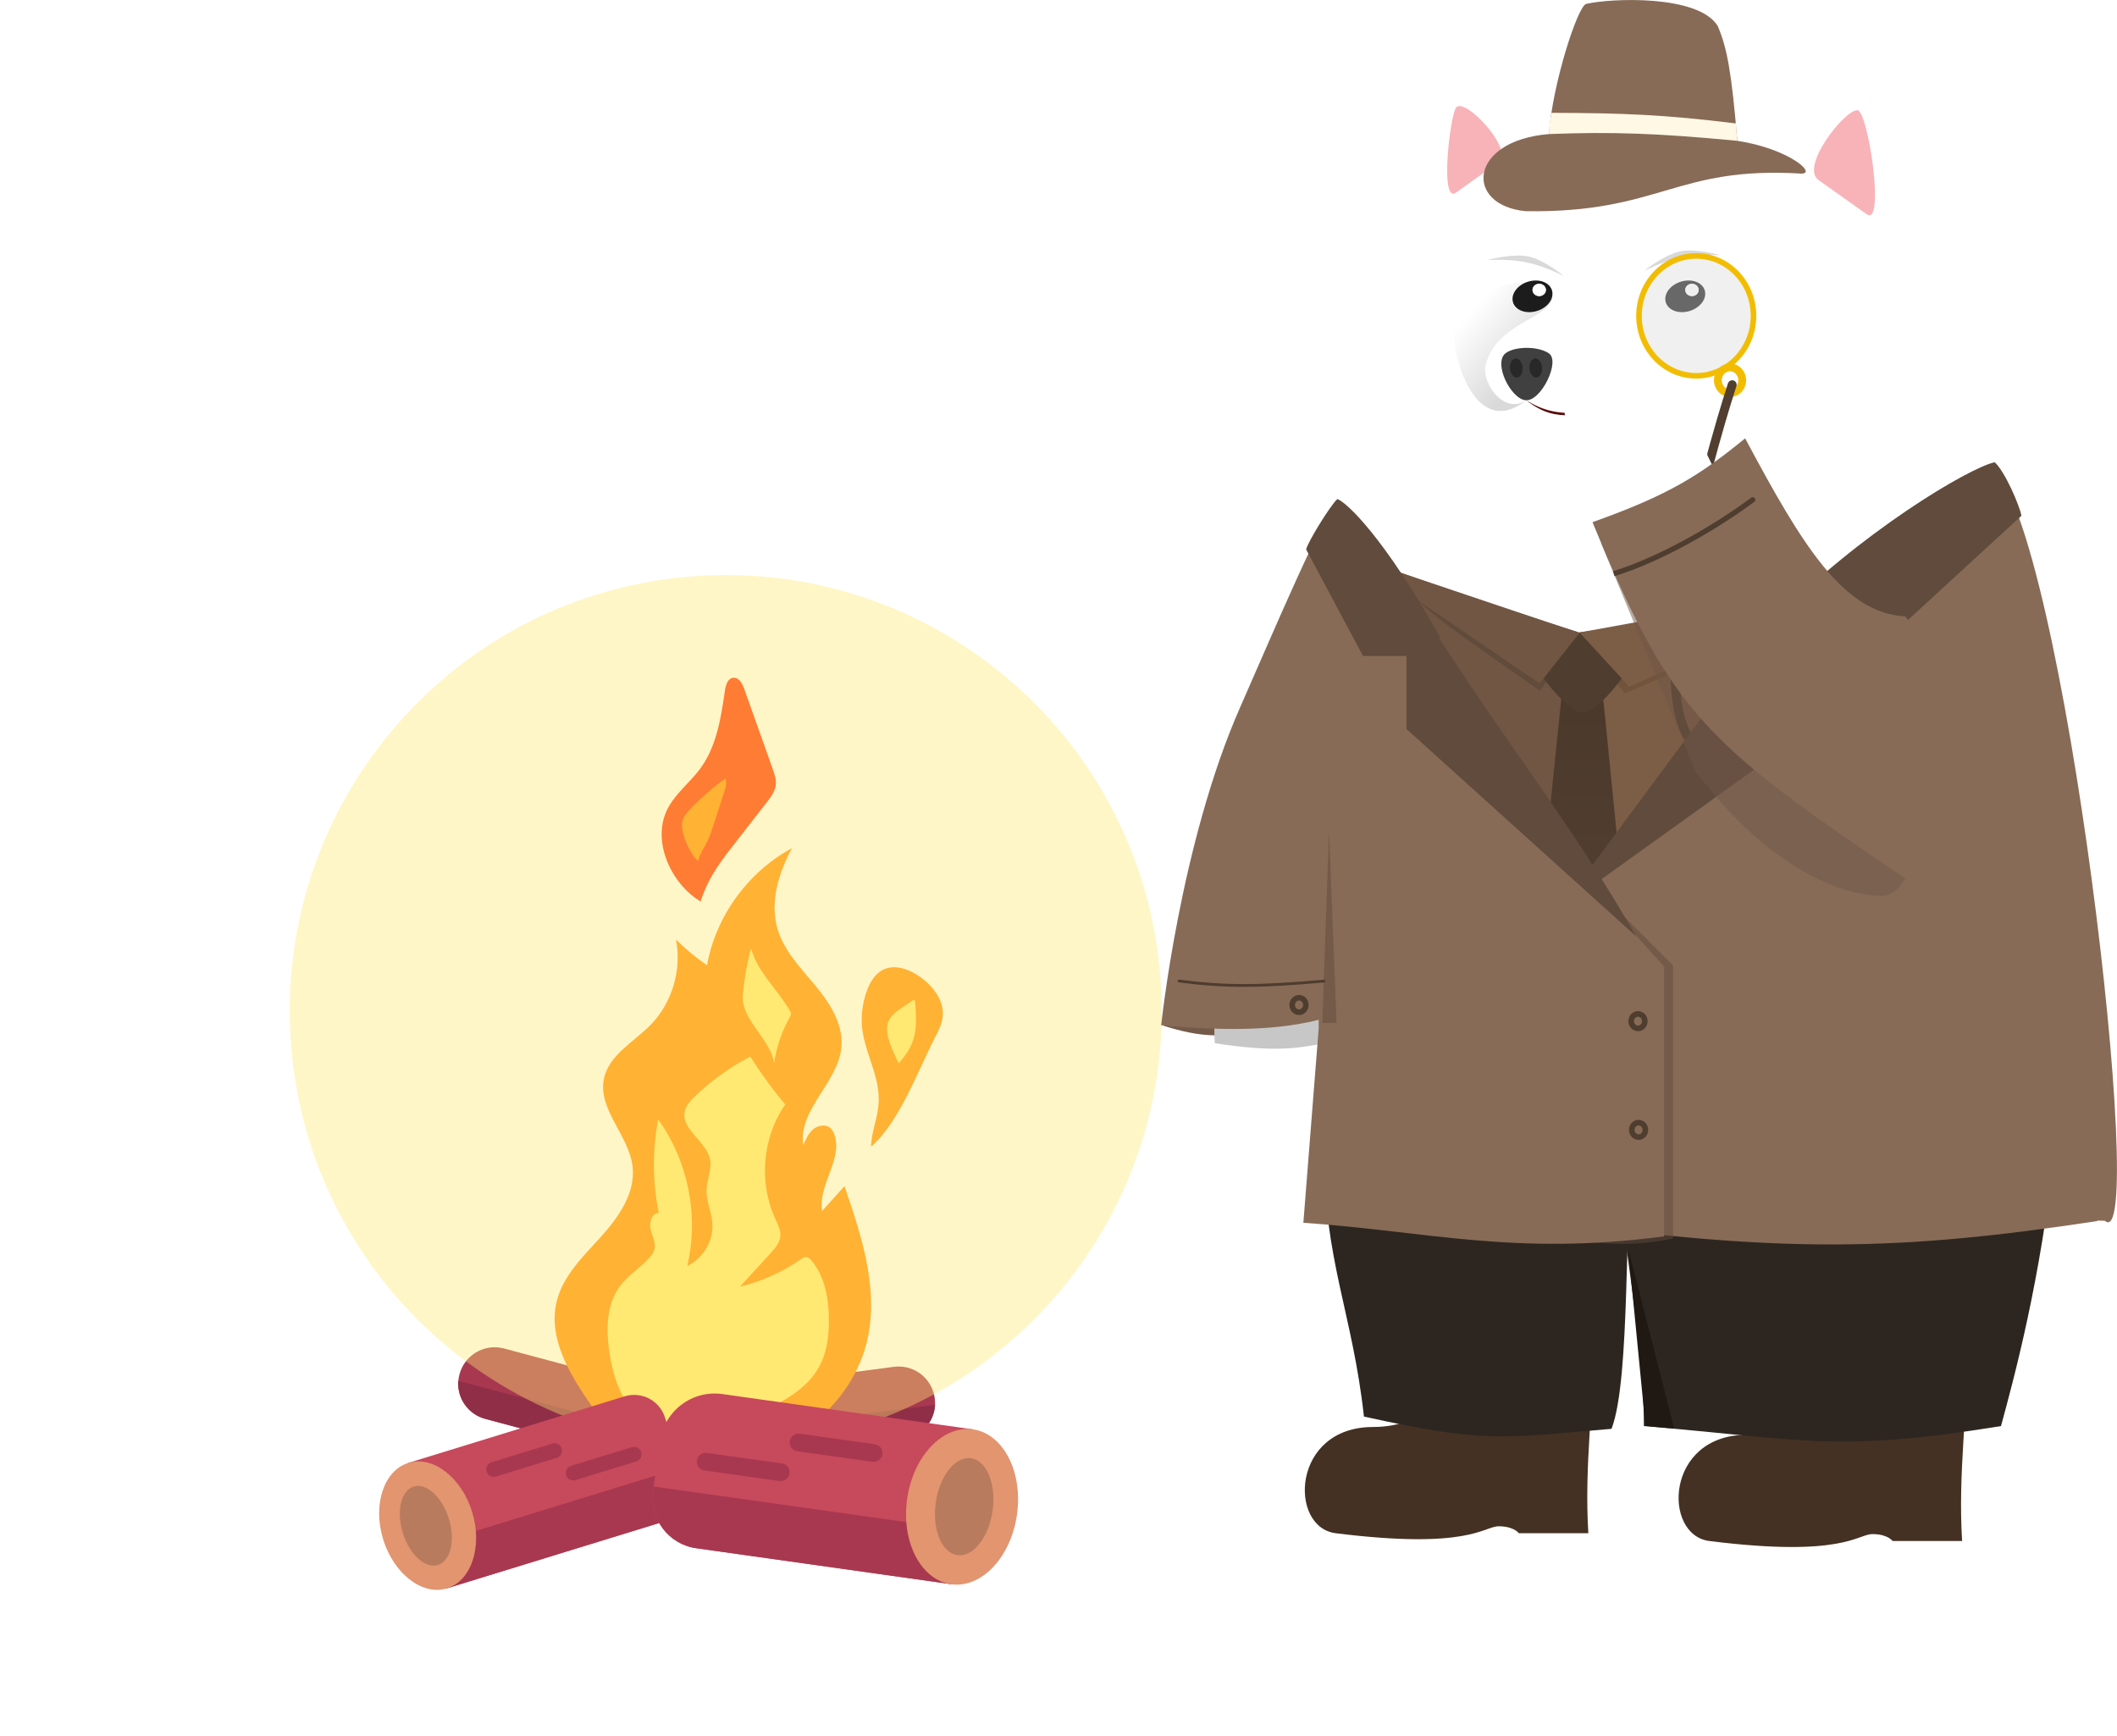 <svg width="895" height="734" viewBox="0 0 895 734" fill="none" xmlns="http://www.w3.org/2000/svg">
<path d="M276.957 587.177L272.288 604.525L268.962 616.927L205.136 599.826C197.838 597.884 193.188 591.017 193.757 583.757C193.849 582.839 194.006 581.893 194.257 580.985C196.194 573.751 202.933 569.124 210.104 569.592C211.087 569.656 212.097 569.817 213.1 570.074L276.957 587.177Z" fill="#A83850"/>
<path d="M272.288 604.522L268.962 616.924L205.136 599.823C197.838 597.882 193.188 591.014 193.757 583.754L272.288 604.522Z" fill="#902E48"/>
<path d="M312.372 586.486L314.748 604.295L316.435 617.023L381.941 608.359C389.43 607.382 394.933 601.176 395.312 593.904C395.34 592.982 395.307 592.024 395.176 591.091C394.195 583.666 388.115 578.203 380.943 577.735C379.96 577.671 378.938 577.7 377.911 577.824L312.372 586.486Z" fill="#A83850"/>
<path d="M314.749 604.292L316.436 617.021L381.943 608.357C389.431 607.38 394.934 601.174 395.313 593.902L314.749 604.292Z" fill="#902E48"/>
<g opacity="0.4" filter="url(#filter0_f_2276_7454)">
<path d="M324.449 610.94C425.788 601.207 500.049 511.165 490.316 409.826C480.583 308.486 390.541 234.225 289.202 243.958C187.863 253.692 113.601 343.734 123.335 445.073C133.068 546.412 223.11 620.673 324.449 610.94Z" fill="#FFE972"/>
</g>
<path d="M262.695 605.52C257.385 604.377 253.746 599.583 250.628 595.11C241.275 581.69 231.434 565.976 235.369 550.109C238.054 539.227 246.683 531.027 254.171 522.72C261.66 514.414 268.8 504.109 267.422 492.994C265.792 479.887 252.616 468.894 255.339 455.975C257.42 446.042 267.779 440.631 274.909 433.417C284.122 424.076 288.318 410.074 285.78 397.194C289.82 401.218 294.203 404.85 298.901 408.056C302.645 387.301 316.263 368.56 334.824 358.554C329.2 369.053 325.336 381.388 328.735 392.795C331.508 402.057 338.589 409.274 344.764 416.719C350.938 424.164 356.632 433.107 355.717 442.735C354.29 457.778 337.258 469.253 339.598 484.191C340.618 481.741 341.71 479.167 343.734 477.451C345.757 475.735 349.016 475.119 351.036 476.876C351.913 477.602 352.418 478.655 352.794 479.731C356.348 490.223 345.732 501.034 347.569 511.956C350.728 508.466 353.888 504.975 357.017 501.451C364.009 521.759 371.117 543.222 367.127 564.343C362.321 589.649 340.235 610.706 314.702 614.266" fill="#FFB234"/>
<path d="M284.455 607.066C276.363 605.582 269.398 599.997 264.974 593.081C260.55 586.164 258.374 577.992 257.377 569.834C256.27 560.903 256.65 551.177 261.968 543.908C265.432 539.163 270.671 536.031 274.588 531.667C275.414 530.733 276.214 529.701 276.61 528.516C277.498 525.643 275.811 522.697 275.077 519.781C274.343 516.865 275.502 512.766 278.495 512.802C275.871 499.789 275.797 486.274 278.24 473.241C290.954 490.831 295.59 514.045 290.546 535.193C297.35 532.004 301.8 524.36 301.142 516.861C300.746 512.182 298.552 507.706 298.732 503.001C298.886 498.678 301.012 494.419 300.173 490.19C298.643 482.379 287.718 477.428 289.53 469.676C290.104 467.228 291.92 465.275 293.755 463.515C300.724 456.831 308.647 451.135 317.19 446.689C321.67 453.737 326.612 460.528 331.962 466.931C322.36 480.771 320.676 499.749 327.705 515.088C328.819 517.551 330.185 520.062 329.914 522.752C329.607 525.505 327.645 527.735 325.791 529.781C321.468 534.502 317.145 539.222 312.822 543.943C322.049 541.709 330.881 537.728 338.659 532.309C339.327 531.843 340.026 531.378 340.821 531.398C341.71 531.456 342.43 532.141 343.021 532.848C348.909 539.797 350.475 549.49 350.423 558.6C350.397 564.366 349.758 570.251 347.439 575.517C341.424 589.082 326.039 595.343 312.074 600.359C309.399 601.3 306.657 602.3 303.827 602.211C300.995 602.154 297.99 600.843 296.755 598.277" fill="#FFE972"/>
<path d="M364.895 437.376C363.714 431.053 364.337 424.434 366.64 418.434C367.945 415.046 369.979 411.705 373.179 410.034C378.258 407.402 384.509 409.753 389.136 413.082C394.522 416.971 399.195 423.011 398.572 429.63C398.265 432.861 396.732 435.852 395.236 438.749C387.947 452.804 380.257 474.449 368.241 484.754C368.368 478.899 370.879 473.136 371.391 467.243C372.382 456.441 366.834 447.699 364.895 437.376Z" fill="#FFB234"/>
<path d="M282.795 340.888C286.279 334.869 291.983 330.462 296.11 324.836C302.969 315.437 304.836 303.418 306.478 291.926C306.786 289.652 307.636 286.871 309.888 286.54C312.301 286.188 313.841 288.965 314.648 291.248C318.662 302.504 322.675 313.759 326.657 325.012C327.437 327.23 328.271 329.578 327.96 331.916C327.621 334.666 325.875 337.006 324.171 339.189C318.99 345.83 313.841 352.472 308.66 359.113C303.337 365.967 298.751 372.774 296.199 381.115C283.684 373.671 274.746 354.861 282.795 340.888Z" fill="#FF7C34"/>
<path d="M281.166 599.366L293.472 639.331L188.928 671.483L172.599 618.446L264.039 590.315C271.291 588.079 278.962 592.116 281.166 599.366Z" fill="#C7495C"/>
<path d="M287.734 620.567L183.188 652.738L188.949 671.459L293.495 639.288L287.734 620.567Z" fill="#A83850"/>
<path d="M199.606 639.164C204.1 653.796 199.332 668.271 188.958 671.481C178.584 674.692 166.508 665.397 161.981 650.762C157.487 636.13 162.255 621.655 172.629 618.444C183.004 615.234 195.08 624.529 199.606 639.164Z" fill="#E2956F"/>
<path d="M189.764 642.029C192.575 651.198 190.507 659.954 185.141 661.611C179.775 663.269 173.129 657.195 170.286 648.024C167.474 638.854 169.543 630.099 174.909 628.441C180.275 626.784 186.95 632.892 189.764 642.029Z" fill="#B97B5D"/>
<path d="M235.385 616.291L209.664 624.205C208.006 624.702 206.249 623.791 205.72 622.131C205.223 620.474 206.134 618.717 207.794 618.188L233.515 610.274C235.173 609.777 236.93 610.688 237.459 612.348C237.988 614.008 237.043 615.794 235.385 616.291Z" fill="#A83850"/>
<path d="M269 617.817L243.278 625.73C241.62 626.228 239.864 625.316 239.335 623.657C238.837 621.999 239.748 620.242 241.408 619.713L267.13 611.8C268.787 611.302 270.544 612.214 271.073 613.873C271.602 615.533 270.691 617.29 269 617.817Z" fill="#A83850"/>
<path d="M279.055 609.207L276.091 630.235C274.43 642.013 282.642 652.905 294.39 654.531L402.123 669.716L411.332 604.261L305.428 589.354C292.674 587.534 280.844 596.45 279.055 609.207Z" fill="#C7495C"/>
<path d="M276.336 628.43L276.091 630.231C274.43 642.008 282.642 652.9 294.39 654.526L402.123 669.711L405.383 646.599L276.336 628.43Z" fill="#A83850"/>
<path d="M383.504 633.739C380.953 651.831 389.304 667.926 402.122 669.75C414.942 671.542 427.401 658.366 429.951 640.274C432.502 622.182 424.151 606.087 411.333 604.263C398.513 602.471 386.054 615.647 383.504 633.739Z" fill="#E2956F"/>
<path d="M395.609 635.259C394.011 646.562 398.112 656.485 404.742 657.427C411.372 658.369 418.04 649.946 419.637 638.642C421.235 627.339 417.134 617.416 410.504 616.474C403.874 615.532 397.206 623.955 395.609 635.259Z" fill="#B97B5D"/>
<path d="M337.086 613.53L368.82 617.99C370.872 618.283 372.75 616.844 373.043 614.792C373.336 612.74 371.898 610.862 369.845 610.568L338.112 606.109C336.06 605.815 334.182 607.254 333.888 609.306C333.595 611.359 335.032 613.269 337.086 613.53Z" fill="#A83850"/>
<path d="M297.811 621.649L329.544 626.109C331.597 626.402 333.475 624.963 333.768 622.911C334.061 620.859 332.622 618.981 330.57 618.687L298.837 614.227C296.785 613.934 294.906 615.373 294.613 617.425C294.352 619.479 295.757 621.387 297.811 621.649Z" fill="#A83850"/>
<path d="M385.782 422.965C385.951 422.817 386.15 422.702 386.372 422.717C386.753 422.742 386.878 423.26 386.917 423.645C387.707 434.498 387.75 441.161 379.877 449.506C377.846 444.976 373.761 437.253 375.387 432.357C376.819 427.989 382.457 425.584 385.782 422.965Z" fill="#FFE972"/>
<path d="M314.372 424.906C313.815 422.703 314 420.357 314.275 418.08C314.942 412.261 316.021 406.468 317.504 400.829C320.162 410.88 328.642 418.157 333.856 427.133C334.112 427.595 334.398 428.092 334.395 428.634C334.392 429.175 334.107 429.635 333.851 430.128C330.497 436.123 328.25 442.731 327.265 449.518C326.032 440.579 316.582 433.526 314.372 424.906Z" fill="#FFE972"/>
<path d="M288.478 347.057C289.092 344.962 290.607 343.244 292.142 341.688C296.619 337.041 301.485 332.801 306.733 329.033C307.411 330.862 306.8 332.893 306.202 334.734C304.762 339.229 303.292 343.69 301.851 348.184C300.889 351.212 299.895 354.238 298.376 357.007C297.11 359.314 295.764 361.393 295.18 364C291.743 361.482 287.257 351.12 288.478 347.057Z" fill="#FFB234"/>
<path d="M810.694 123.647C847.846 191.203 852.132 245.819 852.132 245.819L848.703 240.447C852.132 291.483 865.846 277.157 864.306 311.33C862.564 307.134 862.796 304.018 859.846 300.586C875.274 360.425 870.742 376.541 870.742 374.751C870.742 372.96 859.846 365.797 859.846 365.797C867.358 382.932 867.963 407.123 870.742 440.112L552.788 430.873L554.714 397.073L549.582 406.793C534.721 366.727 551.465 364.923 549.582 317.448L546.502 338.588C546.502 322.284 545.057 282.618 560.873 234.971C557.991 238.469 556.696 235.166 554.714 240.447C566.81 208.215 577.629 195.421 581.793 171.324C608.91 60.804 669.553 54.486 733.195 68.426C796.837 82.365 795.07 95.237 810.694 123.647Z" fill="white"/>
<path d="M647.484 127.934L624.902 165.463L632.601 194.414L643.379 185.836H695.215L690.596 200.847L639.273 211.034L711.125 200.847" stroke="black" stroke-width="0.236"/>
<path d="M607.455 90.365C606.923 84.496 602.326 68.623 602.912 62.23C603.329 63.797 603.83 63.304 604.247 63.826C599.769 40.433 607.659 44.593 610.995 24.225C617.252 29.447 625.461 31.945 627.932 37.135C625.847 36.09 627.595 38.237 629.472 40.326C636.979 48.682 643.714 49.779 644.921 63.826C711.071 47.264 684.399 43.082 758.858 70.486C759.122 55.797 758.346 59.773 762.962 53.078C762.189 55.726 763.339 57.163 763.451 59.328C767.921 34.468 776.567 29.257 788.624 24.225C802.481 40.326 805.124 85.633 803.039 94.511C802.622 92.945 802.547 90.365 801.713 90.365C802.547 100.288 809.652 128.735 825.562 141.066C805.289 141.066 822.49 233.84 804.972 233.84L590.856 233.347C579.658 191.998 575.967 153.46 607.455 90.365Z" fill="white"/>
<path d="M633.534 68.558L615.571 81.425C608.556 86.45 613.05 48.89 615.571 45.505C619.164 40.68 640.549 63.533 633.534 68.558Z" fill="#F8B3B8"/>
<path d="M768.82 76.122L789.154 90.553C797.095 96.189 789.816 46.572 785.195 46.572C779.696 46.572 760.879 70.487 768.82 76.122Z" fill="#F8B3B8"/>
<path d="M611.61 586.882L613.823 571.629L673.84 565.695C673.84 593.713 669.725 619.08 671.495 648.173H642.121C642.121 648.173 640.065 645.244 633.635 645.244C627.206 645.244 621.235 655.244 564.677 648.173C544.727 645.679 545.907 603.266 580.484 603.266C603.884 603.266 611.61 586.882 611.61 586.882Z" fill="#443123"/>
<path d="M769.628 590.181L771.841 574.928L831.859 568.994C831.859 597.012 827.744 622.379 829.514 651.472H800.139C800.139 651.472 798.083 648.543 791.654 648.543C785.225 648.543 779.254 658.543 722.696 651.472C702.746 648.978 703.925 606.565 738.502 606.565C761.903 606.565 769.628 590.181 769.628 590.181Z" fill="#443123"/>
<path d="M576.635 598.854C571.748 554.701 559.658 532.751 559.658 485.791H690.668C686.452 510.947 689.536 582.635 681.305 604.04C634.345 608.001 627.798 610.171 576.635 598.854Z" fill="#2D2620"/>
<path d="M845.948 602.883C851.327 583.179 862.906 540.66 868.579 485.791H684.134C684.134 519.165 694.97 562.815 694.97 602.883C762.916 608.539 775.792 614.198 845.948 602.883Z" fill="#2D2620"/>
<path d="M695.646 602.827L688.291 527.578L707.811 603.958L695.646 602.827Z" fill="#201813"/>
<path d="M667.671 267.338C746.125 256.223 780.475 247.529 826.074 228.875L839.519 397.637H658.972V331.8L667.671 267.338Z" fill="#7C5D46"/>
<path d="M667.624 267.367C626.503 254.279 602.752 246.194 558.739 230.053L536.407 397.636H677.592V327.905L667.624 267.367Z" fill="#705643"/>
<path d="M648.364 409.187L660.357 292.649L677.4 291.336L689.141 409.187H648.364Z" fill="url(#paint0_linear_2276_7454)"/>
<path d="M651.059 292.058L667.652 267.542L593.564 245.963C597.265 255.471 620.248 270.271 651.059 292.058Z" fill="#614B3A"/>
<path d="M650.912 288.952L667.652 267.543L592.032 242.074L593.564 249.852L650.912 288.952Z" fill="#705643"/>
<path d="M686.879 293.242L667.581 267.418L773.169 255.744L686.879 293.242Z" fill="#72533B"/>
<path d="M688.78 290.329L667.581 267.422L784.247 246.199L777.765 250.795L688.78 290.329Z" fill="#7C5D46"/>
<path d="M669.17 301.235C663.101 301.235 652.607 286.827 652.607 286.827L667.905 267.529L685.606 286.827C685.606 286.827 675.238 301.235 669.17 301.235Z" fill="#4F3D2F"/>
<path d="M628.095 154.393C626.21 162.171 636.563 176.586 646.362 168.389C624.056 187.05 614.425 151.772 614.425 139.987C614.425 123.016 654.748 111.065 656.38 126.099C653.944 135.092 632.373 136.75 628.095 154.393Z" fill="url(#paint1_linear_2276_7454)"/>
<path d="M654.772 149.335C649.802 146.082 640.052 146.531 636.498 149.335C631.199 153.514 638.663 168.551 644.932 169.197C651.504 169.875 659.833 152.648 654.772 149.335Z" fill="#404040"/>
<ellipse cx="2.593" cy="3.944" rx="2.593" ry="3.944" transform="matrix(0.981 -0.194 0.127 0.992 646.234 152.154)" fill="#282828"/>
<ellipse cx="2.593" cy="3.944" rx="2.593" ry="3.944" transform="matrix(0.981 -0.194 0.127 0.992 646.234 152.154)" fill="#282828"/>
<ellipse cx="2.593" cy="3.944" rx="2.593" ry="3.944" transform="matrix(0.981 -0.194 0.127 0.992 646.234 152.154)" fill="#282828"/>
<ellipse cx="2.593" cy="3.944" rx="2.593" ry="3.944" transform="matrix(0.981 -0.194 0.127 0.992 637.991 152.154)" fill="#282828"/>
<ellipse cx="2.593" cy="3.944" rx="2.593" ry="3.944" transform="matrix(0.981 -0.194 0.127 0.992 637.991 152.154)" fill="#282828"/>
<ellipse cx="2.593" cy="3.944" rx="2.593" ry="3.944" transform="matrix(0.981 -0.194 0.127 0.992 637.991 152.154)" fill="#282828"/>
<path d="M695.871 164.029C672.857 176.621 658.03 177.375 645.268 169.194C652.491 174.9 657.827 175.607 664.158 175.607C671.465 175.607 681.364 173.132 695.871 164.029Z" fill="#5B0909"/>
<ellipse cx="8.61" cy="6.471" rx="8.61" ry="6.471" transform="matrix(-0.963 0.27 0.248 0.969 654.579 116.682)" fill="#1C1C1C"/>
<ellipse cx="650.725" cy="122.573" rx="2.828" ry="2.593" fill="white"/>
<ellipse cx="650.725" cy="122.573" rx="2.828" ry="2.593" fill="white"/>
<ellipse cx="8.61" cy="6.471" rx="8.61" ry="6.471" transform="matrix(-0.963 0.27 0.248 0.969 719.16 116.682)" fill="#1C1C1C"/>
<ellipse cx="715.306" cy="122.573" rx="2.828" ry="2.593" fill="white"/>
<ellipse cx="715.306" cy="122.573" rx="2.828" ry="2.593" fill="white"/>
<path d="M628.803 109.936C642.448 109.374 649.455 111.1 661.169 116.663C661.169 116.663 652.775 109.851 646.282 108.441C639.594 106.988 628.803 109.936 628.803 109.936Z" fill="#D9D9D9"/>
<path d="M695.035 114.508C707.343 108.592 714.461 107.405 727.421 107.878C727.421 107.878 717.016 104.944 710.495 106.218C703.778 107.53 695.035 114.508 695.035 114.508Z" fill="#D9D9D9"/>
<path d="M741.323 133.533C741.323 147.575 730.438 158.87 717.118 158.87C703.799 158.87 692.914 147.575 692.914 133.533C692.914 119.491 703.799 108.196 717.118 108.196C730.438 108.196 741.323 119.491 741.323 133.533Z" fill="#D9D9D9" fill-opacity="0.4" stroke="#F2BD00" stroke-width="2.357"/>
<path d="M736.555 160.759C736.555 163.839 734.182 166.211 731.405 166.211C728.629 166.211 726.256 163.839 726.256 160.759C726.256 157.679 728.629 155.306 731.405 155.306C734.182 155.306 736.555 157.679 736.555 160.759Z" stroke="#F2BD00" stroke-width="3.3"/>
<path d="M732.312 162.652C732.312 162.652 677.86 328.231 732.312 319.856C755.967 316.218 760.56 271.773 760.56 271.773" stroke="#513E30" stroke-width="3.771" stroke-linecap="round"/>
<path d="M882.699 441.713H654.729V516.205C753.173 529.914 803.347 528.856 886.659 516.205L882.699 441.713Z" fill="#876B57"/>
<path d="M750.207 271.008C797.004 253.622 818.232 238.666 841.875 197.174C872.516 221.805 908.52 532.784 889.84 516.078L647.657 510.774L658.028 389.506L750.207 271.008Z" fill="#876B57"/>
<path d="M854.603 218.034L779.65 286.858L760.912 278.845L749.48 262.817C786.25 225.105 832.447 197.763 843.29 195.406C847.68 199.349 853.875 213.911 854.603 218.034Z" fill="#604B3C"/>
<path d="M663.027 379.482L750.325 261.638C750.717 261.108 751.517 261.134 751.875 261.687L762.025 277.404C762.111 277.537 762.162 277.69 762.174 277.848L764.377 308.44C764.4 308.766 764.252 309.082 763.986 309.273L664.334 380.809C663.46 381.436 662.387 380.346 663.027 379.482Z" fill="#604B3C"/>
<path d="M645.038 89.284C619.104 86.839 620.607 59.528 654.81 56.675C656.483 34.796 667.061 2.469 670.596 1.647C681.12 -0.798 718.088 -2.344 726.223 11.022C730.191 20.361 732.048 30.497 734.492 59.528C755.915 62.79 768.319 73.388 761.553 73.388C708.182 70.127 702.008 90.103 645.038 89.284Z" fill="#876B57"/>
<path d="M733.918 52.181C703.544 48.447 686.328 47.779 655.938 47.705C655.18 51.279 654.998 53.229 654.811 56.673C681.735 55.652 700.469 56.31 734.492 59.526C734.293 57.48 734.059 55.417 733.918 52.181Z" fill="#FFF8E4"/>
<path d="M558.053 441.184C554.788 407.683 559.762 368.852 586.238 335.802L546.74 261.732C521.565 311.561 518.614 342.601 517.555 365.691C510.311 397.453 513.675 442.135 513.675 442.135C513.675 442.135 503.59 462.628 508.116 472.429C512.583 482.102 517.555 480.703 517.555 480.703C517.555 480.703 517.935 486.341 526.285 489.316C534.635 492.291 539.037 488.389 539.037 488.389C539.037 488.389 542.751 492.529 550.429 488.826C558.107 485.124 557.084 479.105 557.084 479.105C557.084 479.105 564.839 477.483 565.91 469.096C566.981 460.709 564.773 453.072 558.053 441.184Z" fill="white"/>
<path d="M560.012 441.027L558.007 424.098L514.286 429.713C512.872 435.724 513.579 439.377 513.579 441.027C538.181 444.799 547.638 443.384 560.012 441.027Z" fill="#919191" fill-opacity="0.5"/>
<path d="M513.426 437.708C505.997 437.454 500.333 436.283 490.917 433.348L513.426 434.644V437.708Z" fill="#745A48"/>
<path d="M600.806 260.305C600.806 260.305 572.063 227.179 565.773 212.536C562.079 210.709 537.478 269.181 524.371 298.836C498.914 356.433 490.918 433.405 490.918 433.405C596.512 443.307 561.041 403.459 685.371 410.972L600.806 260.305Z" fill="#876B57"/>
<path d="M707.293 408.125L670.052 370.885L658.738 426.03H558.519L565.872 511.834C645.539 511.834 663.218 532.588 707.293 523.619V408.125Z" fill="#604B3C" fill-opacity="0.5"/>
<path d="M703.522 408.597L663.452 364.285L557.503 379.841V434.735L551.021 516.927C603.583 520.555 640.472 531.018 703.522 522.676V408.597Z" fill="#876B57"/>
<path d="M561.864 351.088L559.035 432.428H565.068L561.864 351.088Z" fill="#745A48"/>
<g filter="url(#filter1_d_2276_7454)">
<ellipse cx="691.555" cy="430.755" rx="4.062" ry="4.243" fill="#876B57"/>
<path d="M694.439 430.755C694.439 432.497 693.1 433.82 691.555 433.82C690.011 433.82 688.672 432.497 688.672 430.755C688.672 429.013 690.011 427.69 691.555 427.69C693.1 427.69 694.439 429.013 694.439 430.755Z" stroke="#4F3D2F" stroke-width="2.357"/>
</g>
<g filter="url(#filter2_d_2276_7454)">
<ellipse cx="549.19" cy="423.919" rx="4.062" ry="4.243" fill="#876B57"/>
<path d="M552.074 423.919C552.074 425.661 550.735 426.984 549.19 426.984C547.645 426.984 546.306 425.661 546.306 423.919C546.306 422.177 547.645 420.854 549.19 420.854C550.735 420.854 552.074 422.177 552.074 423.919Z" stroke="#4F3D2F" stroke-width="2.357"/>
</g>
<g filter="url(#filter3_d_2276_7454)">
<ellipse cx="691.791" cy="476.716" rx="4.062" ry="4.243" fill="#876B57"/>
<path d="M694.674 476.716C694.674 478.458 693.335 479.781 691.791 479.781C690.246 479.781 688.907 478.458 688.907 476.716C688.907 474.974 690.246 473.651 691.791 473.651C693.335 473.651 694.674 474.974 694.674 476.716Z" stroke="#4F3D2F" stroke-width="2.357"/>
</g>
<path d="M498.535 414.142C498.213 414.101 497.917 414.328 497.876 414.651C497.834 414.974 498.062 415.269 498.385 415.311L498.535 414.142ZM560.162 414.14C531.705 416.63 518.152 416.67 498.535 414.142L498.385 415.311C518.115 417.853 531.759 417.809 560.265 415.314L560.162 414.14Z" fill="#4F3C2E"/>
<path d="M552.201 232.293L576.243 277.312H596.04L608.77 269.408C585.199 227.1 569.17 212.259 565.399 210.963C562.363 213.692 552.705 229.439 552.201 232.293Z" fill="#604B3C"/>
<path d="M691.736 395.87C664.19 347.962 637.94 315.91 606.546 266.91L594.627 273.306L594.627 308.189L691.736 395.87Z" fill="#604B3C"/>
<g filter="url(#filter4_dd_2276_7454)">
<path d="M721.767 192.314C736.843 223.98 762.602 256.353 805.568 272.907L808.362 358.881C757.53 326.631 732.603 309.277 719.082 289.089C695.008 264.18 679.27 213.406 679.27 213.406C679.27 213.406 658.618 200.009 657.586 188.98C656.567 178.094 662.03 176.891 662.03 176.891C662.03 176.891 659.332 171.645 665.618 164.847C671.904 158.05 678.184 159.373 678.184 159.373C678.184 159.373 679.454 153.823 688.725 153.348C697.996 152.873 700.291 158.778 700.291 158.778C700.291 158.778 708.507 156.398 714.067 163.392C719.627 170.385 721.68 178.328 721.767 192.314Z" fill="white"/>
</g>
<path d="M676.823 229.536C717.029 264.267 748.43 277.013 793.418 272.6C829.455 291.966 815.848 372.466 798.206 378.309C793.064 380.012 756.056 378.349 716.703 325.879L676.823 229.536Z" fill="#705949" fill-opacity="0.5"/>
<path d="M737.793 185.316C761.983 230.661 779.365 259.272 805.568 260.583C826.352 290.357 828.037 345.169 805.568 371.477C722.375 314.909 707.089 303.225 673.262 220.744C705.948 209.119 718.728 200.815 737.793 185.316Z" fill="#876B57"/>
<path d="M740.349 210.406C740.834 210.047 741.519 210.15 741.878 210.635C742.237 211.12 742.135 211.805 741.649 212.164L740.349 210.406ZM681.912 241.49C701.579 235.408 724.467 222.157 740.349 210.406L741.649 212.164C725.649 224.002 702.539 237.399 682.558 243.579L681.912 241.49Z" fill="#4F3D2F"/>
<defs>
<filter id="filter0_f_2276_7454" x="0.438" y="121.062" width="612.776" height="612.775" filterUnits="userSpaceOnUse" color-interpolation-filters="sRGB">
<feFlood flood-opacity="0" result="BackgroundImageFix"/>
<feBlend mode="normal" in="SourceGraphic" in2="BackgroundImageFix" result="shape"/>
<feGaussianBlur stdDeviation="61.02" result="effect1_foregroundBlur_2276_7454"/>
</filter>
<filter id="filter1_d_2276_7454" x="687.493" y="426.512" width="9.067" height="9.429" filterUnits="userSpaceOnUse" color-interpolation-filters="sRGB">
<feFlood flood-opacity="0" result="BackgroundImageFix"/>
<feColorMatrix in="SourceAlpha" type="matrix" values="0 0 0 0 0 0 0 0 0 0 0 0 0 0 0 0 0 0 127 0" result="hardAlpha"/>
<feOffset dx="0.943" dy="0.943"/>
<feComposite in2="hardAlpha" operator="out"/>
<feColorMatrix type="matrix" values="0 0 0 0 0 0 0 0 0 0 0 0 0 0 0 0 0 0 0.25 0"/>
<feBlend mode="normal" in2="BackgroundImageFix" result="effect1_dropShadow_2276_7454"/>
<feBlend mode="normal" in="SourceGraphic" in2="effect1_dropShadow_2276_7454" result="shape"/>
</filter>
<filter id="filter2_d_2276_7454" x="545.128" y="419.676" width="8.124" height="9.429" filterUnits="userSpaceOnUse" color-interpolation-filters="sRGB">
<feFlood flood-opacity="0" result="BackgroundImageFix"/>
<feColorMatrix in="SourceAlpha" type="matrix" values="0 0 0 0 0 0 0 0 0 0 0 0 0 0 0 0 0 0 127 0" result="hardAlpha"/>
<feOffset dy="0.943"/>
<feComposite in2="hardAlpha" operator="out"/>
<feColorMatrix type="matrix" values="0 0 0 0 0 0 0 0 0 0 0 0 0 0 0 0 0 0 0.25 0"/>
<feBlend mode="normal" in2="BackgroundImageFix" result="effect1_dropShadow_2276_7454"/>
<feBlend mode="normal" in="SourceGraphic" in2="effect1_dropShadow_2276_7454" result="shape"/>
</filter>
<filter id="filter3_d_2276_7454" x="687.729" y="472.473" width="9.067" height="9.429" filterUnits="userSpaceOnUse" color-interpolation-filters="sRGB">
<feFlood flood-opacity="0" result="BackgroundImageFix"/>
<feColorMatrix in="SourceAlpha" type="matrix" values="0 0 0 0 0 0 0 0 0 0 0 0 0 0 0 0 0 0 127 0" result="hardAlpha"/>
<feOffset dx="0.943" dy="0.943"/>
<feComposite in2="hardAlpha" operator="out"/>
<feColorMatrix type="matrix" values="0 0 0 0 0 0 0 0 0 0 0 0 0 0 0 0 0 0 0.25 0"/>
<feBlend mode="normal" in2="BackgroundImageFix" result="effect1_dropShadow_2276_7454"/>
<feBlend mode="normal" in="SourceGraphic" in2="effect1_dropShadow_2276_7454" result="shape"/>
</filter>
<filter id="filter4_dd_2276_7454" x="657.459" y="148.948" width="150.903" height="214.306" filterUnits="userSpaceOnUse" color-interpolation-filters="sRGB">
<feFlood flood-opacity="0" result="BackgroundImageFix"/>
<feColorMatrix in="SourceAlpha" type="matrix" values="0 0 0 0 0 0 0 0 0 0 0 0 0 0 0 0 0 0 127 0" result="hardAlpha"/>
<feOffset dy="4.373"/>
<feComposite in2="hardAlpha" operator="out"/>
<feColorMatrix type="matrix" values="0 0 0 0 0 0 0 0 0 0 0 0 0 0 0 0 0 0 0.15 0"/>
<feBlend mode="normal" in2="BackgroundImageFix" result="effect1_dropShadow_2276_7454"/>
<feColorMatrix in="SourceAlpha" type="matrix" values="0 0 0 0 0 0 0 0 0 0 0 0 0 0 0 0 0 0 127 0" result="hardAlpha"/>
<feOffset dy="-4.373"/>
<feComposite in2="hardAlpha" operator="out"/>
<feColorMatrix type="matrix" values="0 0 0 0 0 0 0 0 0 0 0 0 0 0 0 0 0 0 0.15 0"/>
<feBlend mode="normal" in2="effect1_dropShadow_2276_7454" result="effect2_dropShadow_2276_7454"/>
<feBlend mode="normal" in="SourceGraphic" in2="effect2_dropShadow_2276_7454" result="shape"/>
</filter>
<linearGradient id="paint0_linear_2276_7454" x1="669.447" y1="144.023" x2="669.447" y2="360.325" gradientUnits="userSpaceOnUse">
<stop stop-color="#3E2F24"/>
<stop offset="1" stop-color="#503D2F"/>
</linearGradient>
<linearGradient id="paint1_linear_2276_7454" x1="643.062" y1="159.478" x2="617.364" y2="136.917" gradientUnits="userSpaceOnUse">
<stop stop-color="#D9D9D9"/>
<stop offset="1" stop-color="#D9D9D9" stop-opacity="0"/>
</linearGradient>
</defs>
</svg>
